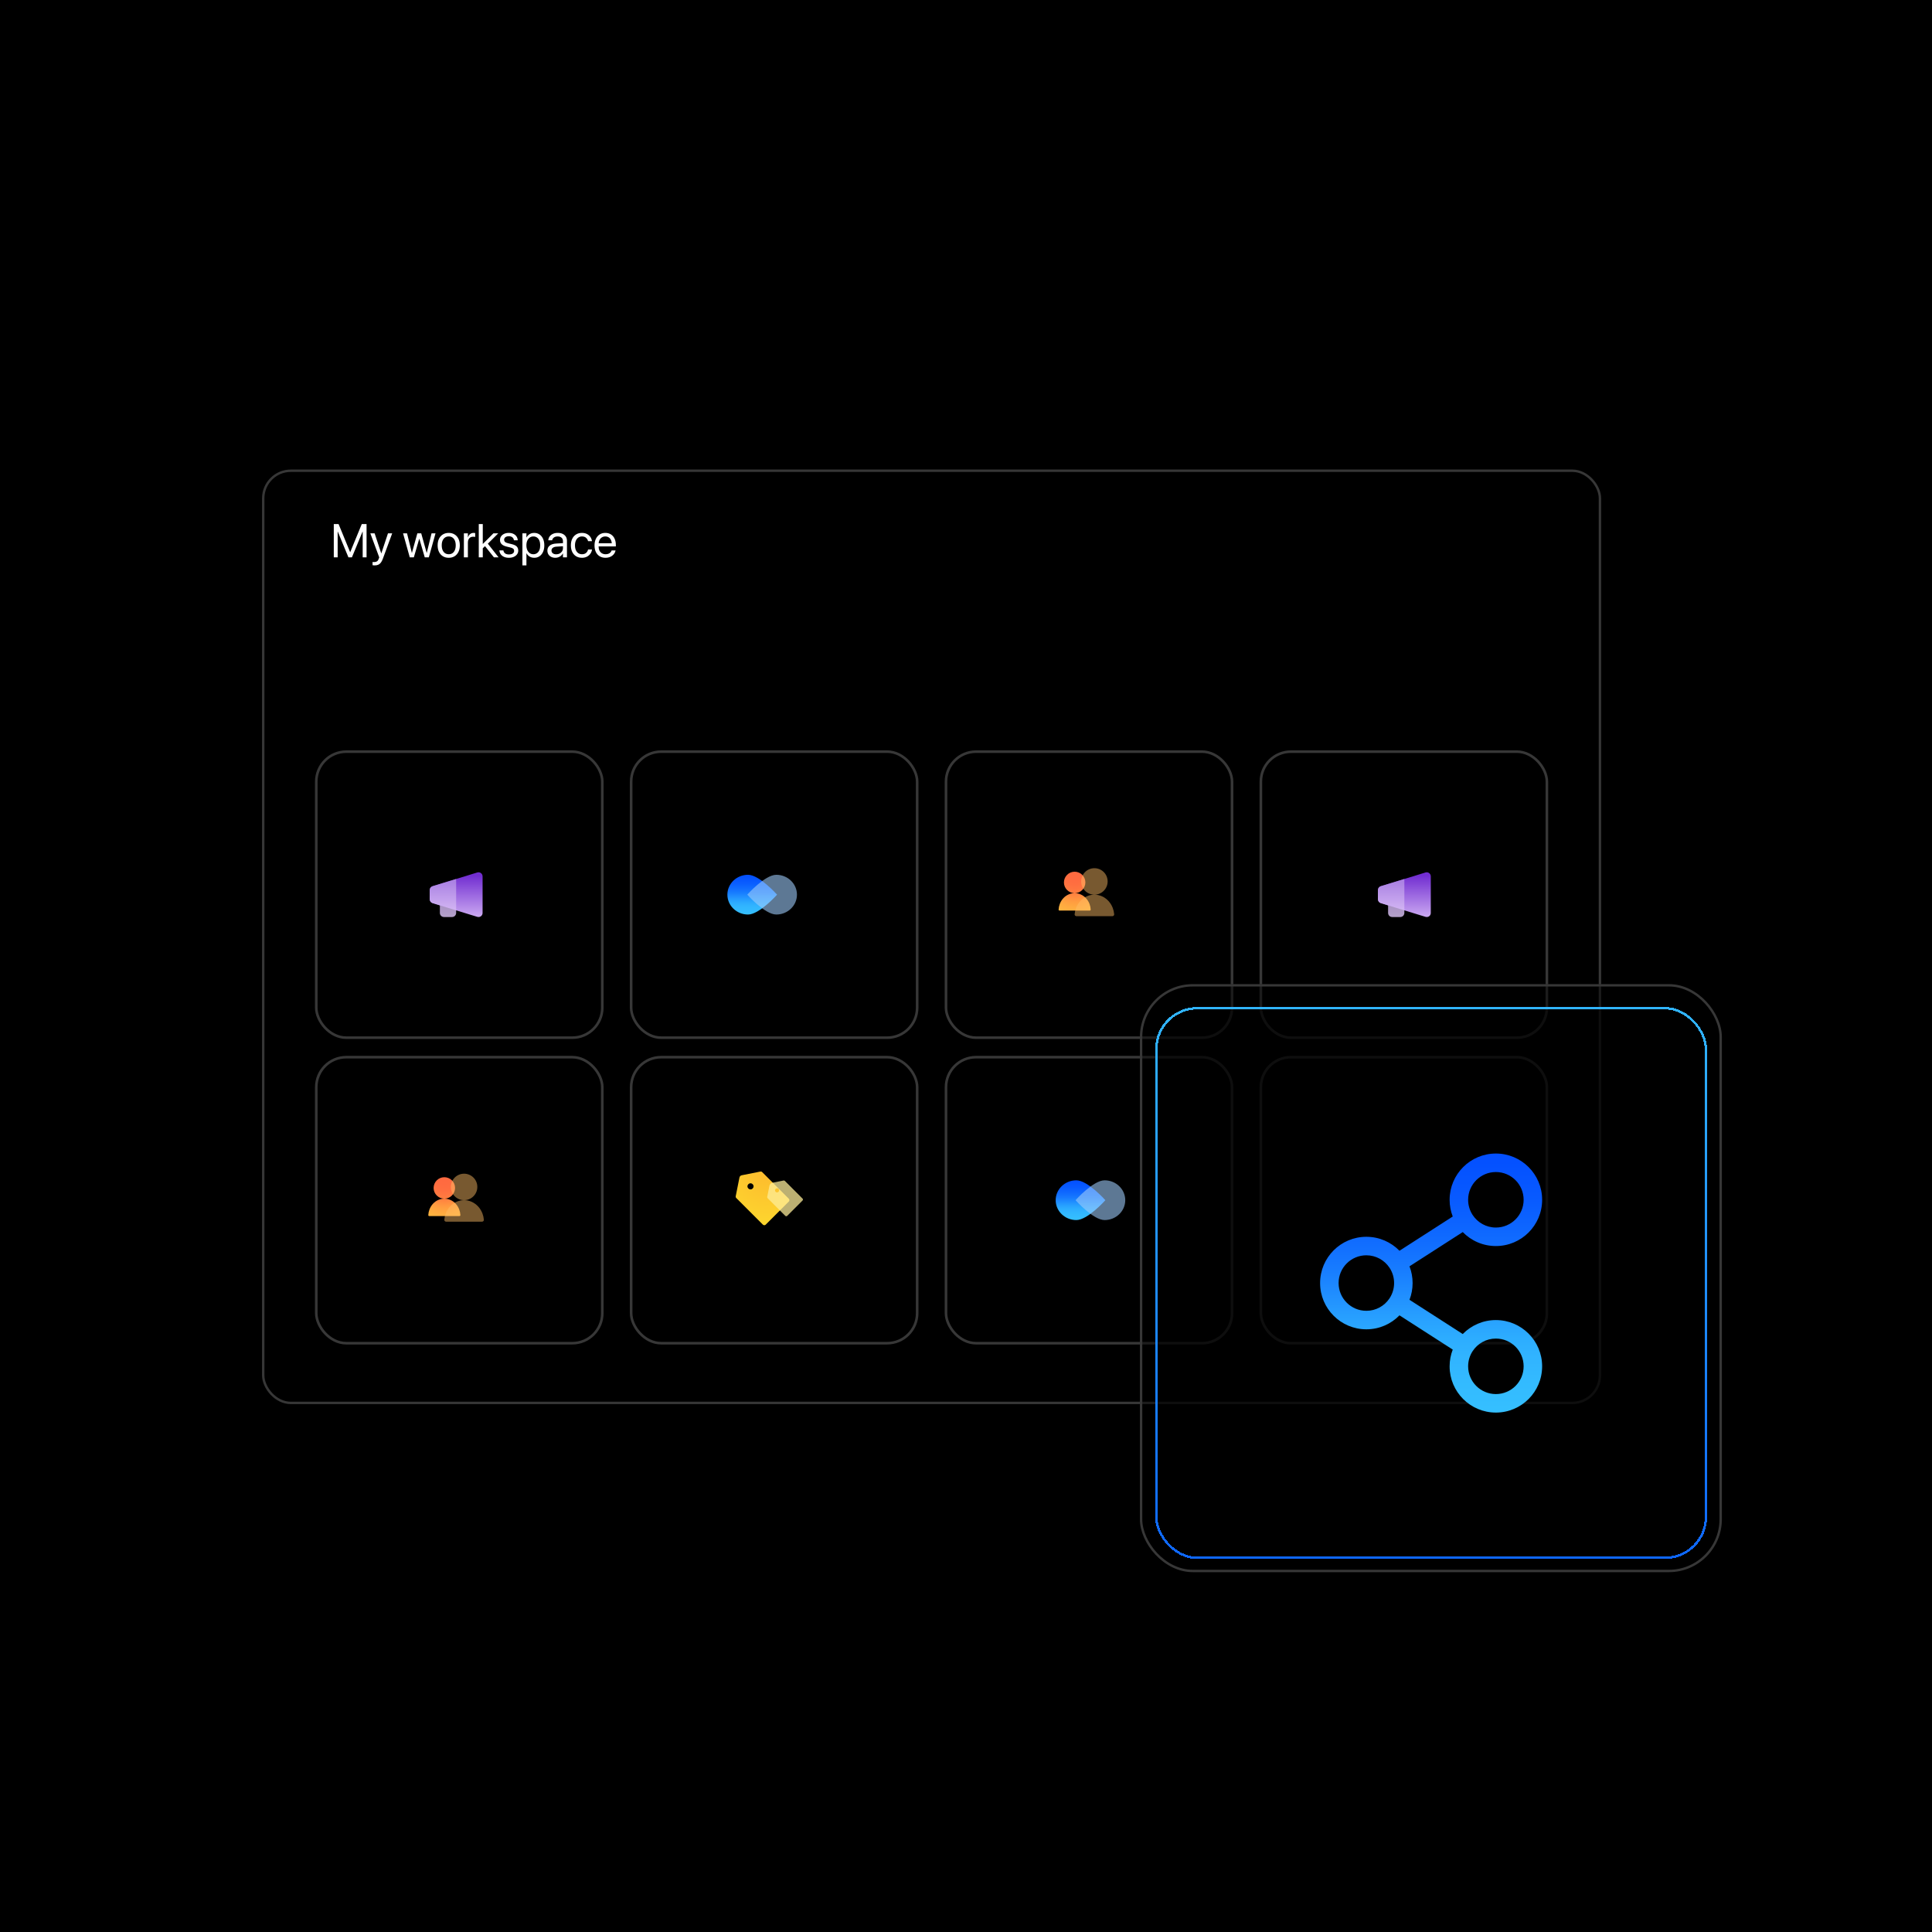 <svg width="1600" height="1600" viewBox="0 0 1600 1600" fill="none" xmlns="http://www.w3.org/2000/svg">
<rect width="1600" height="1600" fill="black"/>
<g filter="url(#filter0_b_815_11820)">
<rect x="217" y="388.838" width="1109" height="774" rx="23.851" fill="black" fill-opacity="0.49"/>
<path d="M276.43 461.553V434.013H280.399L289.942 457.22H290.056L299.599 434.013H303.569V461.553H300.362V440.273H298.797L302.519 434.776L291.45 461.553H288.549L277.479 434.776L281.201 440.273H279.636V461.553H276.43ZM310.306 468.233C309.988 468.233 309.663 468.213 309.332 468.175C309.014 468.15 308.747 468.118 308.531 468.08V465.37C308.671 465.395 308.83 465.421 309.008 465.446C309.199 465.472 309.396 465.484 309.6 465.484C310.656 465.484 311.495 465.3 312.119 464.931C312.755 464.562 313.27 463.817 313.665 462.698L314.066 461.572L306.699 441.704H310.248L315.974 458.995L315.268 458.232H316.26L315.554 458.995L321.299 441.704H324.791L317.043 462.793C316.572 464.053 316.044 465.083 315.459 465.885C314.873 466.687 314.167 467.278 313.34 467.66C312.513 468.042 311.502 468.233 310.306 468.233ZM339.353 461.553L333.799 441.704H337.101L341.071 457.85H341.147L345.632 441.704H348.839L353.343 457.85H353.419L357.389 441.704H360.671L355.137 461.553H351.759L347.274 446.189H347.197L342.731 461.553H339.353ZM371.626 461.934C369.794 461.934 368.184 461.515 366.798 460.675C365.423 459.835 364.348 458.645 363.572 457.106C362.809 455.554 362.427 453.728 362.427 451.628V451.59C362.427 449.478 362.809 447.659 363.572 446.132C364.348 444.592 365.423 443.409 366.798 442.582C368.184 441.742 369.788 441.323 371.607 441.323C373.439 441.323 375.042 441.742 376.416 442.582C377.803 443.409 378.878 444.592 379.642 446.132C380.418 447.659 380.806 449.478 380.806 451.59V451.628C380.806 453.741 380.418 455.566 379.642 457.106C378.878 458.645 377.81 459.835 376.436 460.675C375.061 461.515 373.458 461.934 371.626 461.934ZM371.645 458.995C372.816 458.995 373.827 458.709 374.68 458.137C375.545 457.551 376.213 456.711 376.684 455.617C377.167 454.51 377.409 453.181 377.409 451.628V451.59C377.409 450.038 377.167 448.715 376.684 447.621C376.213 446.526 375.539 445.693 374.661 445.12C373.795 444.548 372.778 444.262 371.607 444.262C370.462 444.262 369.45 444.554 368.573 445.14C367.707 445.712 367.033 446.545 366.549 447.64C366.066 448.721 365.824 450.038 365.824 451.59V451.628C365.824 453.181 366.066 454.51 366.549 455.617C367.033 456.711 367.707 457.551 368.573 458.137C369.45 458.709 370.475 458.995 371.645 458.995ZM384.165 461.553V441.704H387.486V445.063H387.562C387.893 443.918 388.466 443.008 389.28 442.334C390.094 441.66 391.061 441.323 392.181 441.323C392.473 441.323 392.734 441.342 392.963 441.38C393.205 441.405 393.389 441.431 393.517 441.456V444.682C393.389 444.631 393.16 444.586 392.83 444.548C392.512 444.51 392.149 444.491 391.742 444.491C390.889 444.491 390.139 444.682 389.49 445.063C388.854 445.445 388.357 445.998 388.001 446.724C387.658 447.436 387.486 448.295 387.486 449.3V461.553H384.165ZM396.494 461.553V434.013H399.815V461.553H396.494ZM409.033 461.553L401.475 452.067L403.689 449.854L412.888 461.553H409.033ZM399.07 454.778V450.464H399.891L408.594 441.704H412.621L403.212 451.075H402.945L399.07 454.778ZM421.476 461.934C419.924 461.934 418.582 461.686 417.449 461.19C416.317 460.694 415.42 460 414.758 459.11C414.11 458.219 413.715 457.182 413.575 455.999L413.556 455.827H416.877L416.915 456.018C417.119 457.01 417.596 457.787 418.346 458.346C419.097 458.894 420.147 459.167 421.495 459.167C422.399 459.167 423.169 459.053 423.805 458.824C424.441 458.582 424.931 458.245 425.274 457.812C425.618 457.367 425.79 456.845 425.79 456.247V456.228C425.79 455.515 425.573 454.943 425.141 454.51C424.708 454.078 423.926 453.721 422.793 453.442L419.644 452.678C417.774 452.233 416.381 451.565 415.465 450.674C414.548 449.771 414.09 448.607 414.09 447.182V447.163C414.09 446.017 414.396 445.006 415.007 444.128C415.63 443.25 416.489 442.563 417.583 442.067C418.69 441.571 419.956 441.323 421.381 441.323C422.831 441.323 424.091 441.583 425.16 442.105C426.241 442.614 427.087 443.314 427.698 444.204C428.322 445.082 428.671 446.075 428.748 447.182L428.767 447.43H425.599L425.58 447.296C425.452 446.329 425.026 445.553 424.301 444.968C423.588 444.383 422.615 444.09 421.381 444.09C420.579 444.09 419.886 444.211 419.301 444.452C418.715 444.694 418.264 445.038 417.946 445.483C417.64 445.916 417.488 446.425 417.488 447.01V447.029C417.488 447.703 417.729 448.276 418.213 448.747C418.696 449.217 419.485 449.586 420.579 449.854L423.728 450.617C425.739 451.1 427.151 451.768 427.965 452.621C428.78 453.461 429.187 454.587 429.187 455.999V456.018C429.187 457.176 428.85 458.2 428.175 459.091C427.514 459.981 426.598 460.681 425.427 461.19C424.269 461.686 422.952 461.934 421.476 461.934ZM432.641 468.233V441.704H435.962V445.063H436.038C436.458 444.287 436.973 443.625 437.584 443.078C438.208 442.519 438.92 442.086 439.722 441.781C440.523 441.475 441.395 441.323 442.336 441.323C444.029 441.323 445.504 441.749 446.764 442.601C448.036 443.441 449.023 444.637 449.722 446.189C450.422 447.729 450.772 449.542 450.772 451.628V451.648C450.772 453.734 450.416 455.547 449.703 457.087C449.003 458.626 448.024 459.822 446.764 460.675C445.517 461.515 444.06 461.934 442.394 461.934C441.465 461.934 440.593 461.788 439.779 461.495C438.965 461.19 438.239 460.764 437.603 460.217C436.98 459.657 436.458 458.995 436.038 458.232H435.962V468.233H432.641ZM441.687 458.995C442.858 458.995 443.87 458.696 444.722 458.098C445.574 457.5 446.23 456.654 446.688 455.56C447.146 454.453 447.375 453.149 447.375 451.648V451.628C447.375 450.102 447.146 448.791 446.688 447.697C446.23 446.59 445.574 445.744 444.722 445.159C443.87 444.561 442.858 444.262 441.687 444.262C440.568 444.262 439.575 444.567 438.71 445.178C437.845 445.788 437.164 446.647 436.668 447.754C436.185 448.848 435.943 450.14 435.943 451.628V451.648C435.943 453.123 436.191 454.415 436.687 455.522C437.183 456.616 437.858 457.469 438.71 458.079C439.575 458.69 440.568 458.995 441.687 458.995ZM459.933 461.934C458.622 461.934 457.471 461.686 456.478 461.19C455.486 460.694 454.71 459.994 454.15 459.091C453.603 458.187 453.329 457.138 453.329 455.942V455.904C453.329 454.211 453.959 452.863 455.219 451.858C456.478 450.84 458.247 450.267 460.524 450.14L467.872 449.72V452.296L460.906 452.716C459.583 452.793 458.552 453.111 457.814 453.671C457.089 454.23 456.727 454.975 456.727 455.904V455.942C456.727 456.896 457.083 457.653 457.795 458.213C458.521 458.773 459.481 459.053 460.677 459.053C461.72 459.053 462.656 458.836 463.483 458.404C464.322 457.958 464.984 457.354 465.467 456.591C465.964 455.827 466.212 454.968 466.212 454.014V448.155C466.212 446.946 465.83 445.998 465.067 445.311C464.316 444.612 463.247 444.262 461.86 444.262C460.588 444.262 459.557 444.542 458.769 445.101C457.992 445.648 457.509 446.367 457.318 447.258L457.28 447.43H454.074L454.093 447.22C454.195 446.126 454.564 445.133 455.2 444.243C455.849 443.352 456.739 442.646 457.872 442.124C459.004 441.59 460.346 441.323 461.899 441.323C463.464 441.323 464.812 441.59 465.945 442.124C467.09 442.659 467.974 443.416 468.597 444.395C469.221 445.362 469.533 446.507 469.533 447.831V461.553H466.212V458.327H466.135C465.754 459.053 465.245 459.689 464.609 460.236C463.972 460.77 463.254 461.19 462.452 461.495C461.663 461.788 460.823 461.934 459.933 461.934ZM481.976 461.934C480.106 461.934 478.477 461.515 477.09 460.675C475.716 459.822 474.654 458.626 473.903 457.087C473.152 455.535 472.777 453.709 472.777 451.609V451.59C472.777 449.504 473.159 447.691 473.922 446.151C474.686 444.612 475.754 443.422 477.128 442.582C478.503 441.742 480.106 441.323 481.938 441.323C483.592 441.323 485.011 441.647 486.194 442.296C487.377 442.932 488.306 443.759 488.98 444.777C489.667 445.795 490.081 446.87 490.221 448.002L490.24 448.155H486.995L486.957 448.002C486.716 447.01 486.181 446.138 485.354 445.388C484.54 444.637 483.401 444.262 481.938 444.262C480.793 444.262 479.788 444.567 478.922 445.178C478.057 445.776 477.383 446.628 476.899 447.735C476.416 448.829 476.174 450.127 476.174 451.628V451.648C476.174 453.187 476.416 454.504 476.899 455.598C477.396 456.692 478.076 457.532 478.942 458.117C479.819 458.703 480.831 458.995 481.976 458.995C483.337 458.995 484.438 458.652 485.278 457.965C486.13 457.265 486.696 456.362 486.976 455.255L487.015 455.102H490.278L490.259 455.236C490.081 456.495 489.616 457.634 488.866 458.652C488.128 459.657 487.167 460.459 485.984 461.057C484.813 461.642 483.477 461.934 481.976 461.934ZM501.5 461.934C499.604 461.934 497.969 461.515 496.595 460.675C495.234 459.835 494.184 458.652 493.446 457.125C492.721 455.585 492.358 453.779 492.358 451.705V451.686C492.358 449.637 492.727 447.837 493.465 446.285C494.203 444.72 495.24 443.505 496.576 442.639C497.912 441.762 499.483 441.323 501.29 441.323C503.097 441.323 504.649 441.742 505.947 442.582C507.257 443.409 508.263 444.573 508.962 446.075C509.662 447.576 510.012 449.319 510.012 451.304V452.525H494.019V449.93H508.371L506.691 452.335V451.056C506.691 449.516 506.456 448.244 505.985 447.239C505.527 446.234 504.891 445.489 504.077 445.006C503.262 444.51 502.327 444.262 501.271 444.262C500.215 444.262 499.267 444.522 498.427 445.044C497.588 445.553 496.926 446.316 496.443 447.334C495.959 448.339 495.717 449.58 495.717 451.056V452.335C495.717 453.734 495.953 454.93 496.423 455.923C496.907 456.915 497.588 457.678 498.466 458.213C499.344 458.735 500.38 458.995 501.576 458.995C502.416 458.995 503.167 458.868 503.829 458.614C504.49 458.359 505.044 458.009 505.489 457.564C505.934 457.119 506.252 456.61 506.443 456.037L506.5 455.865H509.764L509.726 456.056C509.56 456.871 509.242 457.634 508.772 458.346C508.314 459.059 507.722 459.689 506.997 460.236C506.271 460.77 505.444 461.19 504.516 461.495C503.587 461.788 502.582 461.934 501.5 461.934Z" fill="white"/>
<rect x="217.994" y="389.832" width="1107.01" height="772.012" rx="22.857" stroke="#373737" stroke-width="1.988"/>
</g>
<g filter="url(#filter1_b_815_11820)">
<rect x="260.848" y="621.404" width="239.028" height="239.028" rx="25.914" fill="black" fill-opacity="0.49"/>
<g filter="url(#filter2_b_815_11820)">
<path d="M395.344 722.523L358.269 733.895C357.574 734.104 356.964 734.53 356.53 735.112C356.095 735.693 355.859 736.399 355.856 737.125V744.706C355.858 745.432 356.094 746.138 356.529 746.72C356.963 747.302 357.573 747.729 358.269 747.938L364.279 749.781L377.756 753.914L395.335 759.31C395.644 759.4 395.965 759.447 396.287 759.446C397.181 759.446 398.038 759.091 398.669 758.46C399.301 757.828 399.656 756.971 399.656 756.077V725.754C399.656 725.231 399.533 724.716 399.299 724.248C399.065 723.781 398.725 723.375 398.307 723.061C397.888 722.748 397.403 722.536 396.889 722.443C396.374 722.349 395.845 722.377 395.344 722.523Z" fill="url(#paint0_linear_815_11820)"/>
</g>
<g filter="url(#filter3_b_815_11820)">
<path d="M377.756 727.918L358.269 733.895C357.573 734.104 356.964 734.53 356.529 735.112C356.095 735.694 355.859 736.399 355.855 737.125V744.706C355.858 745.432 356.094 746.139 356.529 746.72C356.963 747.302 357.573 747.729 358.269 747.938L364.279 749.781V756.077C364.279 756.971 364.634 757.828 365.265 758.46C365.897 759.092 366.754 759.447 367.648 759.447H374.386C375.28 759.447 376.137 759.092 376.769 758.46C377.401 757.828 377.756 756.971 377.756 756.077V727.918Z" fill="url(#paint1_linear_815_11820)" fill-opacity="0.81"/>
</g>
<rect x="261.927" y="622.484" width="236.869" height="236.869" rx="24.834" stroke="#373737" stroke-width="2.159"/>
</g>
<g filter="url(#filter4_b_815_11820)">
<rect x="521.605" y="621.404" width="239.028" height="239.028" rx="25.914" fill="black" fill-opacity="0.49"/>
<path d="M643.539 740.918C643.539 740.918 628.947 757.378 619.499 757.378C610.05 757.378 602.391 750.009 602.391 740.918C602.391 731.828 610.05 724.459 619.499 724.459C628.947 724.459 643.539 740.918 643.539 740.918Z" fill="url(#paint2_linear_815_11820)"/>
<g filter="url(#filter5_b_815_11820)">
<path d="M618.859 740.918C618.859 740.918 633.451 757.378 642.9 757.378C652.348 757.378 660.008 750.009 660.008 740.918C660.008 731.828 652.348 724.459 642.9 724.459C633.451 724.459 618.859 740.918 618.859 740.918Z" fill="#9ECBFA" fill-opacity="0.59"/>
</g>
<rect x="522.685" y="622.484" width="236.869" height="236.869" rx="24.834" stroke="#373737" stroke-width="2.159"/>
</g>
<g filter="url(#filter6_b_815_11820)">
<rect x="782.363" y="621.404" width="239.028" height="239.028" rx="25.914" fill="black" fill-opacity="0.49"/>
<path fill-rule="evenodd" clip-rule="evenodd" d="M890.023 739.667C894.907 739.645 898.86 735.679 898.86 730.79C898.86 725.888 894.886 721.914 889.983 721.914C885.081 721.914 881.107 725.888 881.107 730.79C881.107 735.679 885.059 739.645 889.943 739.667C888.208 739.672 886.491 740.045 884.887 740.765C883.272 741.489 881.804 742.552 880.568 743.891C879.331 745.231 878.351 746.821 877.682 748.571C877.107 750.074 876.772 751.67 876.689 753.291C876.666 753.732 877.026 754.091 877.468 754.091L889.983 754.091H902.497C902.939 754.091 903.299 753.732 903.277 753.291C903.194 751.67 902.858 750.074 902.284 748.571C901.614 746.821 900.634 745.231 899.397 743.891C898.161 742.552 896.693 741.489 895.078 740.765C893.475 740.045 891.758 739.672 890.023 739.667Z" fill="url(#paint3_radial_815_11820)"/>
<g filter="url(#filter7_b_815_11820)">
<path fill-rule="evenodd" clip-rule="evenodd" d="M906.338 740.93C912.394 740.93 917.303 736.02 917.303 729.965C917.303 723.909 912.394 719 906.338 719C900.282 719 895.373 723.909 895.373 729.965C895.373 736.02 900.282 740.93 906.338 740.93ZM921.534 751.93C922.172 753.598 922.571 755.358 922.72 757.15C922.793 758.031 922.07 758.748 921.186 758.748H906.339H891.492C890.608 758.748 889.885 758.031 889.958 757.15C890.107 755.358 890.506 753.598 891.144 751.93C891.97 749.768 893.182 747.804 894.709 746.149C896.236 744.495 898.05 743.182 900.045 742.287C902.041 741.391 904.179 740.93 906.339 740.93C908.499 740.93 910.638 741.391 912.633 742.287C914.629 743.182 916.442 744.495 917.969 746.149C919.496 747.804 920.708 749.768 921.534 751.93Z" fill="#FFBD66" fill-opacity="0.47"/>
</g>
<rect x="783.443" y="622.484" width="236.869" height="236.869" rx="24.834" stroke="#373737" stroke-width="2.159"/>
</g>
<g filter="url(#filter8_b_815_11820)">
<rect x="1043.12" y="621.404" width="239.028" height="239.028" rx="25.914" fill="black" fill-opacity="0.49"/>
<g filter="url(#filter9_b_815_11820)">
<path d="M1180.62 722.523L1143.55 733.895C1142.85 734.104 1142.24 734.53 1141.81 735.112C1141.37 735.693 1141.14 736.399 1141.13 737.125V744.706C1141.14 745.432 1141.37 746.138 1141.81 746.72C1142.24 747.302 1142.85 747.729 1143.55 747.938L1149.56 749.781L1163.03 753.914L1180.61 759.31C1180.92 759.4 1181.24 759.447 1181.56 759.446C1182.46 759.446 1183.31 759.091 1183.95 758.46C1184.58 757.828 1184.93 756.971 1184.93 756.077V725.754C1184.93 725.231 1184.81 724.716 1184.58 724.248C1184.34 723.781 1184 723.375 1183.58 723.061C1183.17 722.748 1182.68 722.536 1182.17 722.443C1181.65 722.349 1181.12 722.377 1180.62 722.523Z" fill="url(#paint4_linear_815_11820)"/>
</g>
<g filter="url(#filter10_b_815_11820)">
<path d="M1163.03 727.918L1143.55 733.895C1142.85 734.104 1142.24 734.53 1141.81 735.112C1141.37 735.694 1141.14 736.399 1141.13 737.125V744.706C1141.14 745.432 1141.37 746.139 1141.81 746.72C1142.24 747.302 1142.85 747.729 1143.55 747.938L1149.56 749.781V756.077C1149.56 756.971 1149.91 757.828 1150.54 758.46C1151.17 759.092 1152.03 759.447 1152.93 759.447H1159.66C1160.56 759.447 1161.41 759.092 1162.05 758.46C1162.68 757.828 1163.03 756.971 1163.03 756.077V727.918Z" fill="url(#paint5_linear_815_11820)" fill-opacity="0.81"/>
</g>
<rect x="1044.2" y="622.484" width="236.869" height="236.869" rx="24.834" stroke="#373737" stroke-width="2.159"/>
</g>
<g filter="url(#filter11_b_815_11820)">
<rect x="260.848" y="874.432" width="239.028" height="239.028" rx="25.914" fill="black" fill-opacity="0.49"/>
<path fill-rule="evenodd" clip-rule="evenodd" d="M368.023 992.667C372.907 992.645 376.86 988.679 376.86 983.79C376.86 978.888 372.886 974.914 367.983 974.914C363.081 974.914 359.107 978.888 359.107 983.79C359.107 988.679 363.059 992.645 367.943 992.667C366.208 992.672 364.491 993.045 362.887 993.765C361.272 994.489 359.804 995.552 358.568 996.891C357.331 998.231 356.351 999.821 355.682 1001.57C355.107 1003.07 354.772 1004.67 354.689 1006.29C354.666 1006.73 355.026 1007.09 355.468 1007.09L367.983 1007.09H380.497C380.939 1007.09 381.299 1006.73 381.277 1006.29C381.194 1004.67 380.858 1003.07 380.284 1001.57C379.614 999.821 378.634 998.231 377.397 996.891C376.161 995.552 374.693 994.489 373.078 993.765C371.475 993.045 369.758 992.672 368.023 992.667Z" fill="url(#paint6_radial_815_11820)"/>
<g filter="url(#filter12_b_815_11820)">
<path fill-rule="evenodd" clip-rule="evenodd" d="M384.338 993.93C390.394 993.93 395.303 989.02 395.303 982.965C395.303 976.909 390.394 972 384.338 972C378.282 972 373.373 976.909 373.373 982.965C373.373 989.02 378.282 993.93 384.338 993.93ZM399.534 1004.93C400.172 1006.6 400.571 1008.36 400.72 1010.15C400.793 1011.03 400.07 1011.75 399.186 1011.75H384.339H369.492C368.608 1011.75 367.885 1011.03 367.958 1010.15C368.107 1008.36 368.506 1006.6 369.144 1004.93C369.97 1002.77 371.182 1000.8 372.709 999.149C374.236 997.495 376.05 996.182 378.045 995.287C380.041 994.391 382.179 993.93 384.339 993.93C386.499 993.93 388.638 994.391 390.633 995.287C392.629 996.182 394.442 997.495 395.969 999.149C397.496 1000.8 398.708 1002.77 399.534 1004.93Z" fill="#FFBD66" fill-opacity="0.47"/>
</g>
<rect x="261.927" y="875.511" width="236.869" height="236.869" rx="24.834" stroke="#373737" stroke-width="2.159"/>
</g>
<g filter="url(#filter13_b_815_11820)">
<rect x="521.605" y="874.432" width="239.028" height="239.028" rx="25.914" fill="black" fill-opacity="0.49"/>
<g filter="url(#filter14_b_815_11820)">
<path fill-rule="evenodd" clip-rule="evenodd" d="M612.375 975.193C612.565 974.242 613.308 973.499 614.259 973.309L629.708 970.227C629.98 970.174 630.261 970.188 630.526 970.269C630.79 970.35 631.031 970.495 631.227 970.691L653.245 992.709C653.404 992.864 653.53 993.049 653.616 993.254C653.702 993.459 653.746 993.678 653.746 993.9C653.746 994.122 653.702 994.342 653.616 994.547C653.53 994.751 653.404 994.937 653.245 995.092L634.158 1014.18C634.003 1014.34 633.818 1014.46 633.613 1014.55C633.409 1014.64 633.189 1014.68 632.967 1014.68C632.745 1014.68 632.525 1014.64 632.32 1014.55C632.116 1014.46 631.93 1014.34 631.775 1014.18L609.757 992.16C609.561 991.965 609.416 991.724 609.335 991.459C609.254 991.194 609.24 990.914 609.293 990.642L612.375 975.193ZM624.077 982.48C624.077 983.878 622.944 985.011 621.547 985.011C620.149 985.011 619.016 983.878 619.016 982.48C619.016 981.083 620.149 979.949 621.547 979.949C622.944 979.949 624.077 981.083 624.077 982.48Z" fill="url(#paint7_radial_815_11820)"/>
</g>
<g filter="url(#filter15_b_815_11820)">
<path fill-rule="evenodd" clip-rule="evenodd" d="M637.216 982.001C637.469 980.733 638.46 979.742 639.728 979.489L648.968 977.646C649.149 977.611 649.336 977.62 649.512 977.674C649.689 977.728 649.849 977.824 649.979 977.955L664.642 992.618C664.748 992.721 664.832 992.845 664.89 992.981C664.947 993.117 664.977 993.264 664.977 993.412C664.977 993.559 664.947 993.706 664.89 993.842C664.832 993.978 664.748 994.102 664.642 994.205L651.932 1006.92C651.828 1007.02 651.705 1007.11 651.569 1007.16C651.432 1007.22 651.286 1007.25 651.138 1007.25C650.99 1007.25 650.844 1007.22 650.708 1007.16C650.571 1007.11 650.448 1007.02 650.345 1006.92L635.681 992.253C635.551 992.123 635.454 991.962 635.401 991.786C635.347 991.609 635.337 991.423 635.373 991.242L637.216 982.001ZM645.218 985.806C645.218 986.737 644.464 987.492 643.533 987.492C642.602 987.492 641.847 986.737 641.847 985.806C641.847 984.875 642.602 984.121 643.533 984.121C644.464 984.121 645.218 984.875 645.218 985.806Z" fill="#FEED9A" fill-opacity="0.74"/>
</g>
<rect x="522.685" y="875.511" width="236.869" height="236.869" rx="24.834" stroke="#373737" stroke-width="2.159"/>
</g>
<g filter="url(#filter16_b_815_11820)">
<rect x="782.363" y="874.432" width="239.028" height="239.028" rx="25.914" fill="black" fill-opacity="0.49"/>
<path d="M915.418 993.946C915.418 993.946 900.826 1010.41 891.378 1010.41C881.929 1010.41 874.27 1003.04 874.27 993.946C874.27 984.856 881.929 977.486 891.378 977.486C900.826 977.486 915.418 993.946 915.418 993.946Z" fill="url(#paint8_linear_815_11820)"/>
<g filter="url(#filter17_b_815_11820)">
<path d="M890.738 993.946C890.738 993.946 905.33 1010.41 914.779 1010.41C924.227 1010.41 931.887 1003.04 931.887 993.946C931.887 984.856 924.227 977.486 914.779 977.486C905.33 977.486 890.738 993.946 890.738 993.946Z" fill="#9ECBFA" fill-opacity="0.59"/>
</g>
<rect x="783.443" y="875.511" width="236.869" height="236.869" rx="24.834" stroke="#373737" stroke-width="2.159"/>
</g>
<g filter="url(#filter18_b_815_11820)">
<rect x="1043.12" y="874.432" width="239.028" height="239.028" rx="25.914" fill="black" fill-opacity="0.49"/>
<rect x="1044.2" y="875.511" width="236.869" height="236.869" rx="24.834" stroke="#373737" stroke-width="2.159"/>
</g>
<g filter="url(#filter19_b_815_11820)">
<rect x="944" y="815" width="482" height="487" rx="43.85" fill="black" fill-opacity="0.49"/>
<rect x="944.994" y="815.994" width="480.012" height="485.012" rx="42.856" stroke="#373737" stroke-width="1.988"/>
</g>
<g filter="url(#filter20_bd_815_11820)">
<rect x="956.617" y="830" width="457.142" height="457.142" rx="34.85" fill="black" fill-opacity="0.49" shape-rendering="crispEdges"/>
<path fill-rule="evenodd" clip-rule="evenodd" d="M1215.84 989.612C1215.84 976.917 1226.13 966.626 1238.82 966.626C1251.52 966.626 1261.81 976.917 1261.81 989.612C1261.81 1002.31 1251.52 1012.6 1238.82 1012.6C1230.8 1012.6 1223.74 1008.49 1219.62 1002.25C1219.58 1002.18 1219.54 1002.11 1219.49 1002.04C1219.44 1001.96 1219.39 1001.89 1219.34 1001.81C1217.12 998.278 1215.84 994.095 1215.84 989.612ZM1238.82 1027.92C1228.07 1027.92 1218.35 1023.49 1211.39 1016.35L1167.28 1044.71C1168.95 1049 1169.86 1053.68 1169.86 1058.57C1169.86 1063.46 1168.95 1068.13 1167.28 1072.43L1211.39 1100.79C1218.35 1093.65 1228.07 1089.22 1238.82 1089.22C1259.98 1089.22 1277.13 1106.37 1277.13 1127.53C1277.13 1148.69 1259.98 1165.84 1238.82 1165.84C1217.67 1165.84 1200.51 1148.69 1200.51 1127.53C1200.51 1122.64 1201.43 1117.97 1203.1 1113.67L1158.99 1085.31C1152.03 1092.45 1142.31 1096.88 1131.56 1096.88C1110.4 1096.88 1093.25 1079.73 1093.25 1058.57C1093.25 1037.41 1110.4 1020.26 1131.56 1020.26C1142.31 1020.26 1152.02 1024.69 1158.98 1031.82L1203.1 1003.46C1201.43 999.169 1200.51 994.497 1200.51 989.612C1200.51 968.454 1217.67 951.303 1238.82 951.303C1259.98 951.303 1277.13 968.454 1277.13 989.612C1277.13 1010.77 1259.98 1027.92 1238.82 1027.92ZM1151.13 1070.62C1151.04 1070.74 1150.96 1070.86 1150.88 1070.99C1150.8 1071.12 1150.72 1071.24 1150.65 1071.37C1146.52 1077.51 1139.51 1081.55 1131.56 1081.55C1118.86 1081.55 1108.57 1071.26 1108.57 1058.57C1108.57 1045.87 1118.86 1035.58 1131.56 1035.58C1139.52 1035.58 1146.55 1039.64 1150.67 1045.8C1150.74 1045.91 1150.8 1046.03 1150.88 1046.14C1150.95 1046.26 1151.03 1046.37 1151.11 1046.48C1153.29 1050 1154.54 1054.14 1154.54 1058.57C1154.54 1062.99 1153.29 1067.12 1151.13 1070.62ZM1219.4 1115.23C1217.15 1118.78 1215.84 1123 1215.84 1127.53C1215.84 1140.22 1226.13 1150.51 1238.82 1150.51C1251.52 1150.51 1261.81 1140.22 1261.81 1127.53C1261.81 1114.83 1251.52 1104.54 1238.82 1104.54C1230.76 1104.54 1223.67 1108.69 1219.57 1114.98C1219.54 1115.02 1219.51 1115.06 1219.49 1115.1C1219.46 1115.14 1219.43 1115.18 1219.4 1115.23Z" fill="url(#paint9_linear_815_11820)"/>
<rect x="957.611" y="830.994" width="455.155" height="455.155" rx="33.856" stroke="url(#paint10_linear_815_11820)" stroke-width="1.988" shape-rendering="crispEdges"/>
</g>
<defs>
<filter id="filter0_b_815_11820" x="203.087" y="374.925" width="1136.83" height="801.826" filterUnits="userSpaceOnUse" color-interpolation-filters="sRGB">
<feFlood flood-opacity="0" result="BackgroundImageFix"/>
<feGaussianBlur in="BackgroundImageFix" stdDeviation="6.957"/>
<feComposite in2="SourceAlpha" operator="in" result="effect1_backgroundBlur_815_11820"/>
<feBlend mode="normal" in="SourceGraphic" in2="effect1_backgroundBlur_815_11820" result="shape"/>
</filter>
<filter id="filter1_b_815_11820" x="245.731" y="606.288" width="269.26" height="269.26" filterUnits="userSpaceOnUse" color-interpolation-filters="sRGB">
<feFlood flood-opacity="0" result="BackgroundImageFix"/>
<feGaussianBlur in="BackgroundImageFix" stdDeviation="7.558"/>
<feComposite in2="SourceAlpha" operator="in" result="effect1_backgroundBlur_815_11820"/>
<feBlend mode="normal" in="SourceGraphic" in2="effect1_backgroundBlur_815_11820" result="shape"/>
</filter>
<filter id="filter2_b_815_11820" x="354.769" y="721.303" width="45.973" height="39.231" filterUnits="userSpaceOnUse" color-interpolation-filters="sRGB">
<feFlood flood-opacity="0" result="BackgroundImageFix"/>
<feGaussianBlur in="BackgroundImageFix" stdDeviation="0.543"/>
<feComposite in2="SourceAlpha" operator="in" result="effect1_backgroundBlur_815_11820"/>
<feBlend mode="normal" in="SourceGraphic" in2="effect1_backgroundBlur_815_11820" result="shape"/>
</filter>
<filter id="filter3_b_815_11820" x="353.167" y="725.23" width="27.274" height="36.905" filterUnits="userSpaceOnUse" color-interpolation-filters="sRGB">
<feFlood flood-opacity="0" result="BackgroundImageFix"/>
<feGaussianBlur in="BackgroundImageFix" stdDeviation="1.344"/>
<feComposite in2="SourceAlpha" operator="in" result="effect1_backgroundBlur_815_11820"/>
<feBlend mode="normal" in="SourceGraphic" in2="effect1_backgroundBlur_815_11820" result="shape"/>
</filter>
<filter id="filter4_b_815_11820" x="506.489" y="606.288" width="269.26" height="269.26" filterUnits="userSpaceOnUse" color-interpolation-filters="sRGB">
<feFlood flood-opacity="0" result="BackgroundImageFix"/>
<feGaussianBlur in="BackgroundImageFix" stdDeviation="7.558"/>
<feComposite in2="SourceAlpha" operator="in" result="effect1_backgroundBlur_815_11820"/>
<feBlend mode="normal" in="SourceGraphic" in2="effect1_backgroundBlur_815_11820" result="shape"/>
</filter>
<filter id="filter5_b_815_11820" x="612.319" y="717.918" width="54.23" height="46.002" filterUnits="userSpaceOnUse" color-interpolation-filters="sRGB">
<feFlood flood-opacity="0" result="BackgroundImageFix"/>
<feGaussianBlur in="BackgroundImageFix" stdDeviation="3.27"/>
<feComposite in2="SourceAlpha" operator="in" result="effect1_backgroundBlur_815_11820"/>
<feBlend mode="normal" in="SourceGraphic" in2="effect1_backgroundBlur_815_11820" result="shape"/>
</filter>
<filter id="filter6_b_815_11820" x="767.247" y="606.288" width="269.26" height="269.26" filterUnits="userSpaceOnUse" color-interpolation-filters="sRGB">
<feFlood flood-opacity="0" result="BackgroundImageFix"/>
<feGaussianBlur in="BackgroundImageFix" stdDeviation="7.558"/>
<feComposite in2="SourceAlpha" operator="in" result="effect1_backgroundBlur_815_11820"/>
<feBlend mode="normal" in="SourceGraphic" in2="effect1_backgroundBlur_815_11820" result="shape"/>
</filter>
<filter id="filter7_b_815_11820" x="875.636" y="704.683" width="61.407" height="68.382" filterUnits="userSpaceOnUse" color-interpolation-filters="sRGB">
<feFlood flood-opacity="0" result="BackgroundImageFix"/>
<feGaussianBlur in="BackgroundImageFix" stdDeviation="7.159"/>
<feComposite in2="SourceAlpha" operator="in" result="effect1_backgroundBlur_815_11820"/>
<feBlend mode="normal" in="SourceGraphic" in2="effect1_backgroundBlur_815_11820" result="shape"/>
</filter>
<filter id="filter8_b_815_11820" x="1028" y="606.288" width="269.26" height="269.26" filterUnits="userSpaceOnUse" color-interpolation-filters="sRGB">
<feFlood flood-opacity="0" result="BackgroundImageFix"/>
<feGaussianBlur in="BackgroundImageFix" stdDeviation="7.558"/>
<feComposite in2="SourceAlpha" operator="in" result="effect1_backgroundBlur_815_11820"/>
<feBlend mode="normal" in="SourceGraphic" in2="effect1_backgroundBlur_815_11820" result="shape"/>
</filter>
<filter id="filter9_b_815_11820" x="1140.05" y="721.303" width="45.973" height="39.231" filterUnits="userSpaceOnUse" color-interpolation-filters="sRGB">
<feFlood flood-opacity="0" result="BackgroundImageFix"/>
<feGaussianBlur in="BackgroundImageFix" stdDeviation="0.543"/>
<feComposite in2="SourceAlpha" operator="in" result="effect1_backgroundBlur_815_11820"/>
<feBlend mode="normal" in="SourceGraphic" in2="effect1_backgroundBlur_815_11820" result="shape"/>
</filter>
<filter id="filter10_b_815_11820" x="1138.44" y="725.23" width="27.274" height="36.905" filterUnits="userSpaceOnUse" color-interpolation-filters="sRGB">
<feFlood flood-opacity="0" result="BackgroundImageFix"/>
<feGaussianBlur in="BackgroundImageFix" stdDeviation="1.344"/>
<feComposite in2="SourceAlpha" operator="in" result="effect1_backgroundBlur_815_11820"/>
<feBlend mode="normal" in="SourceGraphic" in2="effect1_backgroundBlur_815_11820" result="shape"/>
</filter>
<filter id="filter11_b_815_11820" x="245.731" y="859.315" width="269.26" height="269.26" filterUnits="userSpaceOnUse" color-interpolation-filters="sRGB">
<feFlood flood-opacity="0" result="BackgroundImageFix"/>
<feGaussianBlur in="BackgroundImageFix" stdDeviation="7.558"/>
<feComposite in2="SourceAlpha" operator="in" result="effect1_backgroundBlur_815_11820"/>
<feBlend mode="normal" in="SourceGraphic" in2="effect1_backgroundBlur_815_11820" result="shape"/>
</filter>
<filter id="filter12_b_815_11820" x="353.636" y="957.683" width="61.407" height="68.382" filterUnits="userSpaceOnUse" color-interpolation-filters="sRGB">
<feFlood flood-opacity="0" result="BackgroundImageFix"/>
<feGaussianBlur in="BackgroundImageFix" stdDeviation="7.159"/>
<feComposite in2="SourceAlpha" operator="in" result="effect1_backgroundBlur_815_11820"/>
<feBlend mode="normal" in="SourceGraphic" in2="effect1_backgroundBlur_815_11820" result="shape"/>
</filter>
<filter id="filter13_b_815_11820" x="506.489" y="859.315" width="269.26" height="269.26" filterUnits="userSpaceOnUse" color-interpolation-filters="sRGB">
<feFlood flood-opacity="0" result="BackgroundImageFix"/>
<feGaussianBlur in="BackgroundImageFix" stdDeviation="7.558"/>
<feComposite in2="SourceAlpha" operator="in" result="effect1_backgroundBlur_815_11820"/>
<feBlend mode="normal" in="SourceGraphic" in2="effect1_backgroundBlur_815_11820" result="shape"/>
</filter>
<filter id="filter14_b_815_11820" x="598.524" y="959.458" width="65.96" height="65.96" filterUnits="userSpaceOnUse" color-interpolation-filters="sRGB">
<feFlood flood-opacity="0" result="BackgroundImageFix"/>
<feGaussianBlur in="BackgroundImageFix" stdDeviation="5.369"/>
<feComposite in2="SourceAlpha" operator="in" result="effect1_backgroundBlur_815_11820"/>
<feBlend mode="normal" in="SourceGraphic" in2="effect1_backgroundBlur_815_11820" result="shape"/>
</filter>
<filter id="filter15_b_815_11820" x="624.614" y="966.887" width="51.101" height="51.101" filterUnits="userSpaceOnUse" color-interpolation-filters="sRGB">
<feFlood flood-opacity="0" result="BackgroundImageFix"/>
<feGaussianBlur in="BackgroundImageFix" stdDeviation="5.369"/>
<feComposite in2="SourceAlpha" operator="in" result="effect1_backgroundBlur_815_11820"/>
<feBlend mode="normal" in="SourceGraphic" in2="effect1_backgroundBlur_815_11820" result="shape"/>
</filter>
<filter id="filter16_b_815_11820" x="767.247" y="859.315" width="269.26" height="269.26" filterUnits="userSpaceOnUse" color-interpolation-filters="sRGB">
<feFlood flood-opacity="0" result="BackgroundImageFix"/>
<feGaussianBlur in="BackgroundImageFix" stdDeviation="7.558"/>
<feComposite in2="SourceAlpha" operator="in" result="effect1_backgroundBlur_815_11820"/>
<feBlend mode="normal" in="SourceGraphic" in2="effect1_backgroundBlur_815_11820" result="shape"/>
</filter>
<filter id="filter17_b_815_11820" x="884.197" y="970.945" width="54.23" height="46.002" filterUnits="userSpaceOnUse" color-interpolation-filters="sRGB">
<feFlood flood-opacity="0" result="BackgroundImageFix"/>
<feGaussianBlur in="BackgroundImageFix" stdDeviation="3.27"/>
<feComposite in2="SourceAlpha" operator="in" result="effect1_backgroundBlur_815_11820"/>
<feBlend mode="normal" in="SourceGraphic" in2="effect1_backgroundBlur_815_11820" result="shape"/>
</filter>
<filter id="filter18_b_815_11820" x="1028" y="859.315" width="269.26" height="269.26" filterUnits="userSpaceOnUse" color-interpolation-filters="sRGB">
<feFlood flood-opacity="0" result="BackgroundImageFix"/>
<feGaussianBlur in="BackgroundImageFix" stdDeviation="7.558"/>
<feComposite in2="SourceAlpha" operator="in" result="effect1_backgroundBlur_815_11820"/>
<feBlend mode="normal" in="SourceGraphic" in2="effect1_backgroundBlur_815_11820" result="shape"/>
</filter>
<filter id="filter19_b_815_11820" x="930.087" y="801.087" width="509.826" height="514.826" filterUnits="userSpaceOnUse" color-interpolation-filters="sRGB">
<feFlood flood-opacity="0" result="BackgroundImageFix"/>
<feGaussianBlur in="BackgroundImageFix" stdDeviation="6.957"/>
<feComposite in2="SourceAlpha" operator="in" result="effect1_backgroundBlur_815_11820"/>
<feBlend mode="normal" in="SourceGraphic" in2="effect1_backgroundBlur_815_11820" result="shape"/>
</filter>
<filter id="filter20_bd_815_11820" x="882.617" y="760" width="605.141" height="605.143" filterUnits="userSpaceOnUse" color-interpolation-filters="sRGB">
<feFlood flood-opacity="0" result="BackgroundImageFix"/>
<feGaussianBlur in="BackgroundImageFix" stdDeviation="6.957"/>
<feComposite in2="SourceAlpha" operator="in" result="effect1_backgroundBlur_815_11820"/>
<feColorMatrix in="SourceAlpha" type="matrix" values="0 0 0 0 0 0 0 0 0 0 0 0 0 0 0 0 0 0 127 0" result="hardAlpha"/>
<feOffset dy="4"/>
<feGaussianBlur stdDeviation="37"/>
<feComposite in2="hardAlpha" operator="out"/>
<feColorMatrix type="matrix" values="0 0 0 0 0.129 0 0 0 0 0.569 0 0 0 0 1 0 0 0 0.2 0"/>
<feBlend mode="normal" in2="effect1_backgroundBlur_815_11820" result="effect2_dropShadow_815_11820"/>
<feBlend mode="normal" in="SourceGraphic" in2="effect2_dropShadow_815_11820" result="shape"/>
</filter>
<linearGradient id="paint0_linear_815_11820" x1="377.697" y1="725.149" x2="377.697" y2="773.106" gradientUnits="userSpaceOnUse">
<stop stop-color="#722ED1"/>
<stop offset="1" stop-color="#EFDBFF"/>
</linearGradient>
<linearGradient id="paint1_linear_815_11820" x1="366.835" y1="730.266" x2="366.835" y2="771.068" gradientUnits="userSpaceOnUse">
<stop stop-color="#B692E7"/>
<stop offset="1" stop-color="#EFDBFF"/>
</linearGradient>
<linearGradient id="paint2_linear_815_11820" x1="618.513" y1="767.022" x2="618.513" y2="720.009" gradientUnits="userSpaceOnUse">
<stop stop-color="#37C3FF"/>
<stop offset="0.118" stop-color="#37C2FF"/>
<stop offset="0.214" stop-color="#35BFFF"/>
<stop offset="0.291" stop-color="#33BAFF"/>
<stop offset="0.353" stop-color="#31B4FF"/>
<stop offset="0.404" stop-color="#2DADFF"/>
<stop offset="0.446" stop-color="#29A4FF"/>
<stop offset="0.482" stop-color="#259AFF"/>
<stop offset="0.518" stop-color="#2190FF"/>
<stop offset="0.554" stop-color="#1C86FF"/>
<stop offset="0.596" stop-color="#177BFF"/>
<stop offset="0.647" stop-color="#1270FF"/>
<stop offset="0.709" stop-color="#0D65FF"/>
<stop offset="0.786" stop-color="#085AFF"/>
<stop offset="0.882" stop-color="#0451FF"/>
<stop offset="1" stop-color="#0047FF"/>
</linearGradient>
<radialGradient id="paint3_radial_815_11820" cx="0" cy="0" r="1" gradientUnits="userSpaceOnUse" gradientTransform="translate(890.386 719.687) rotate(90.512) scale(44.802 37.023)">
<stop stop-color="#FF6940"/>
<stop offset="0.118" stop-color="#FF6A40"/>
<stop offset="0.214" stop-color="#FF6C40"/>
<stop offset="0.291" stop-color="#FF6F40"/>
<stop offset="0.353" stop-color="#FF7440"/>
<stop offset="0.404" stop-color="#FF7940"/>
<stop offset="0.446" stop-color="#FF7F40"/>
<stop offset="0.482" stop-color="#FF8540"/>
<stop offset="0.518" stop-color="#FF8C40"/>
<stop offset="0.554" stop-color="#FF9340"/>
<stop offset="0.596" stop-color="#FF9B40"/>
<stop offset="0.647" stop-color="#FFA240"/>
<stop offset="0.709" stop-color="#FFAA40"/>
<stop offset="0.786" stop-color="#FFB140"/>
<stop offset="0.882" stop-color="#FFB840"/>
<stop offset="1" stop-color="#FFBE40"/>
</radialGradient>
<linearGradient id="paint4_linear_815_11820" x1="1162.97" y1="725.149" x2="1162.97" y2="773.106" gradientUnits="userSpaceOnUse">
<stop stop-color="#722ED1"/>
<stop offset="1" stop-color="#EFDBFF"/>
</linearGradient>
<linearGradient id="paint5_linear_815_11820" x1="1152.11" y1="730.266" x2="1152.11" y2="771.068" gradientUnits="userSpaceOnUse">
<stop stop-color="#B692E7"/>
<stop offset="1" stop-color="#EFDBFF"/>
</linearGradient>
<radialGradient id="paint6_radial_815_11820" cx="0" cy="0" r="1" gradientUnits="userSpaceOnUse" gradientTransform="translate(368.386 972.687) rotate(90.512) scale(44.802 37.023)">
<stop stop-color="#FF6940"/>
<stop offset="0.118" stop-color="#FF6A40"/>
<stop offset="0.214" stop-color="#FF6C40"/>
<stop offset="0.291" stop-color="#FF6F40"/>
<stop offset="0.353" stop-color="#FF7440"/>
<stop offset="0.404" stop-color="#FF7940"/>
<stop offset="0.446" stop-color="#FF7F40"/>
<stop offset="0.482" stop-color="#FF8540"/>
<stop offset="0.518" stop-color="#FF8C40"/>
<stop offset="0.554" stop-color="#FF9340"/>
<stop offset="0.596" stop-color="#FF9B40"/>
<stop offset="0.647" stop-color="#FFA240"/>
<stop offset="0.709" stop-color="#FFAA40"/>
<stop offset="0.786" stop-color="#FFB140"/>
<stop offset="0.882" stop-color="#FFB840"/>
<stop offset="1" stop-color="#FFBE40"/>
</radialGradient>
<radialGradient id="paint7_radial_815_11820" cx="0" cy="0" r="1" gradientUnits="userSpaceOnUse" gradientTransform="translate(634.812 970.779) rotate(94.885) scale(46.971)">
<stop stop-color="#FDBB2E"/>
<stop offset="1" stop-color="#FDD82E"/>
</radialGradient>
<linearGradient id="paint8_linear_815_11820" x1="890.392" y1="1020.05" x2="890.392" y2="973.037" gradientUnits="userSpaceOnUse">
<stop stop-color="#37C3FF"/>
<stop offset="0.118" stop-color="#37C2FF"/>
<stop offset="0.214" stop-color="#35BFFF"/>
<stop offset="0.291" stop-color="#33BAFF"/>
<stop offset="0.353" stop-color="#31B4FF"/>
<stop offset="0.404" stop-color="#2DADFF"/>
<stop offset="0.446" stop-color="#29A4FF"/>
<stop offset="0.482" stop-color="#259AFF"/>
<stop offset="0.518" stop-color="#2190FF"/>
<stop offset="0.554" stop-color="#1C86FF"/>
<stop offset="0.596" stop-color="#177BFF"/>
<stop offset="0.647" stop-color="#1270FF"/>
<stop offset="0.709" stop-color="#0D65FF"/>
<stop offset="0.786" stop-color="#085AFF"/>
<stop offset="0.882" stop-color="#0451FF"/>
<stop offset="1" stop-color="#0047FF"/>
</linearGradient>
<linearGradient id="paint9_linear_815_11820" x1="1165.29" y1="1228.69" x2="1165.29" y2="922.305" gradientUnits="userSpaceOnUse">
<stop stop-color="#37C3FF"/>
<stop offset="0.118" stop-color="#37C2FF"/>
<stop offset="0.214" stop-color="#35BFFF"/>
<stop offset="0.291" stop-color="#33BAFF"/>
<stop offset="0.353" stop-color="#31B4FF"/>
<stop offset="0.404" stop-color="#2DADFF"/>
<stop offset="0.446" stop-color="#29A4FF"/>
<stop offset="0.482" stop-color="#259AFF"/>
<stop offset="0.518" stop-color="#2190FF"/>
<stop offset="0.554" stop-color="#1C86FF"/>
<stop offset="0.596" stop-color="#177BFF"/>
<stop offset="0.647" stop-color="#1270FF"/>
<stop offset="0.709" stop-color="#0D65FF"/>
<stop offset="0.786" stop-color="#085AFF"/>
<stop offset="0.882" stop-color="#0451FF"/>
<stop offset="1" stop-color="#0047FF"/>
</linearGradient>
<linearGradient id="paint10_linear_815_11820" x1="1185.19" y1="830" x2="1185.19" y2="1287.14" gradientUnits="userSpaceOnUse">
<stop stop-color="#31B5FF"/>
<stop offset="1" stop-color="#0E67FF"/>
</linearGradient>
</defs>
</svg>

